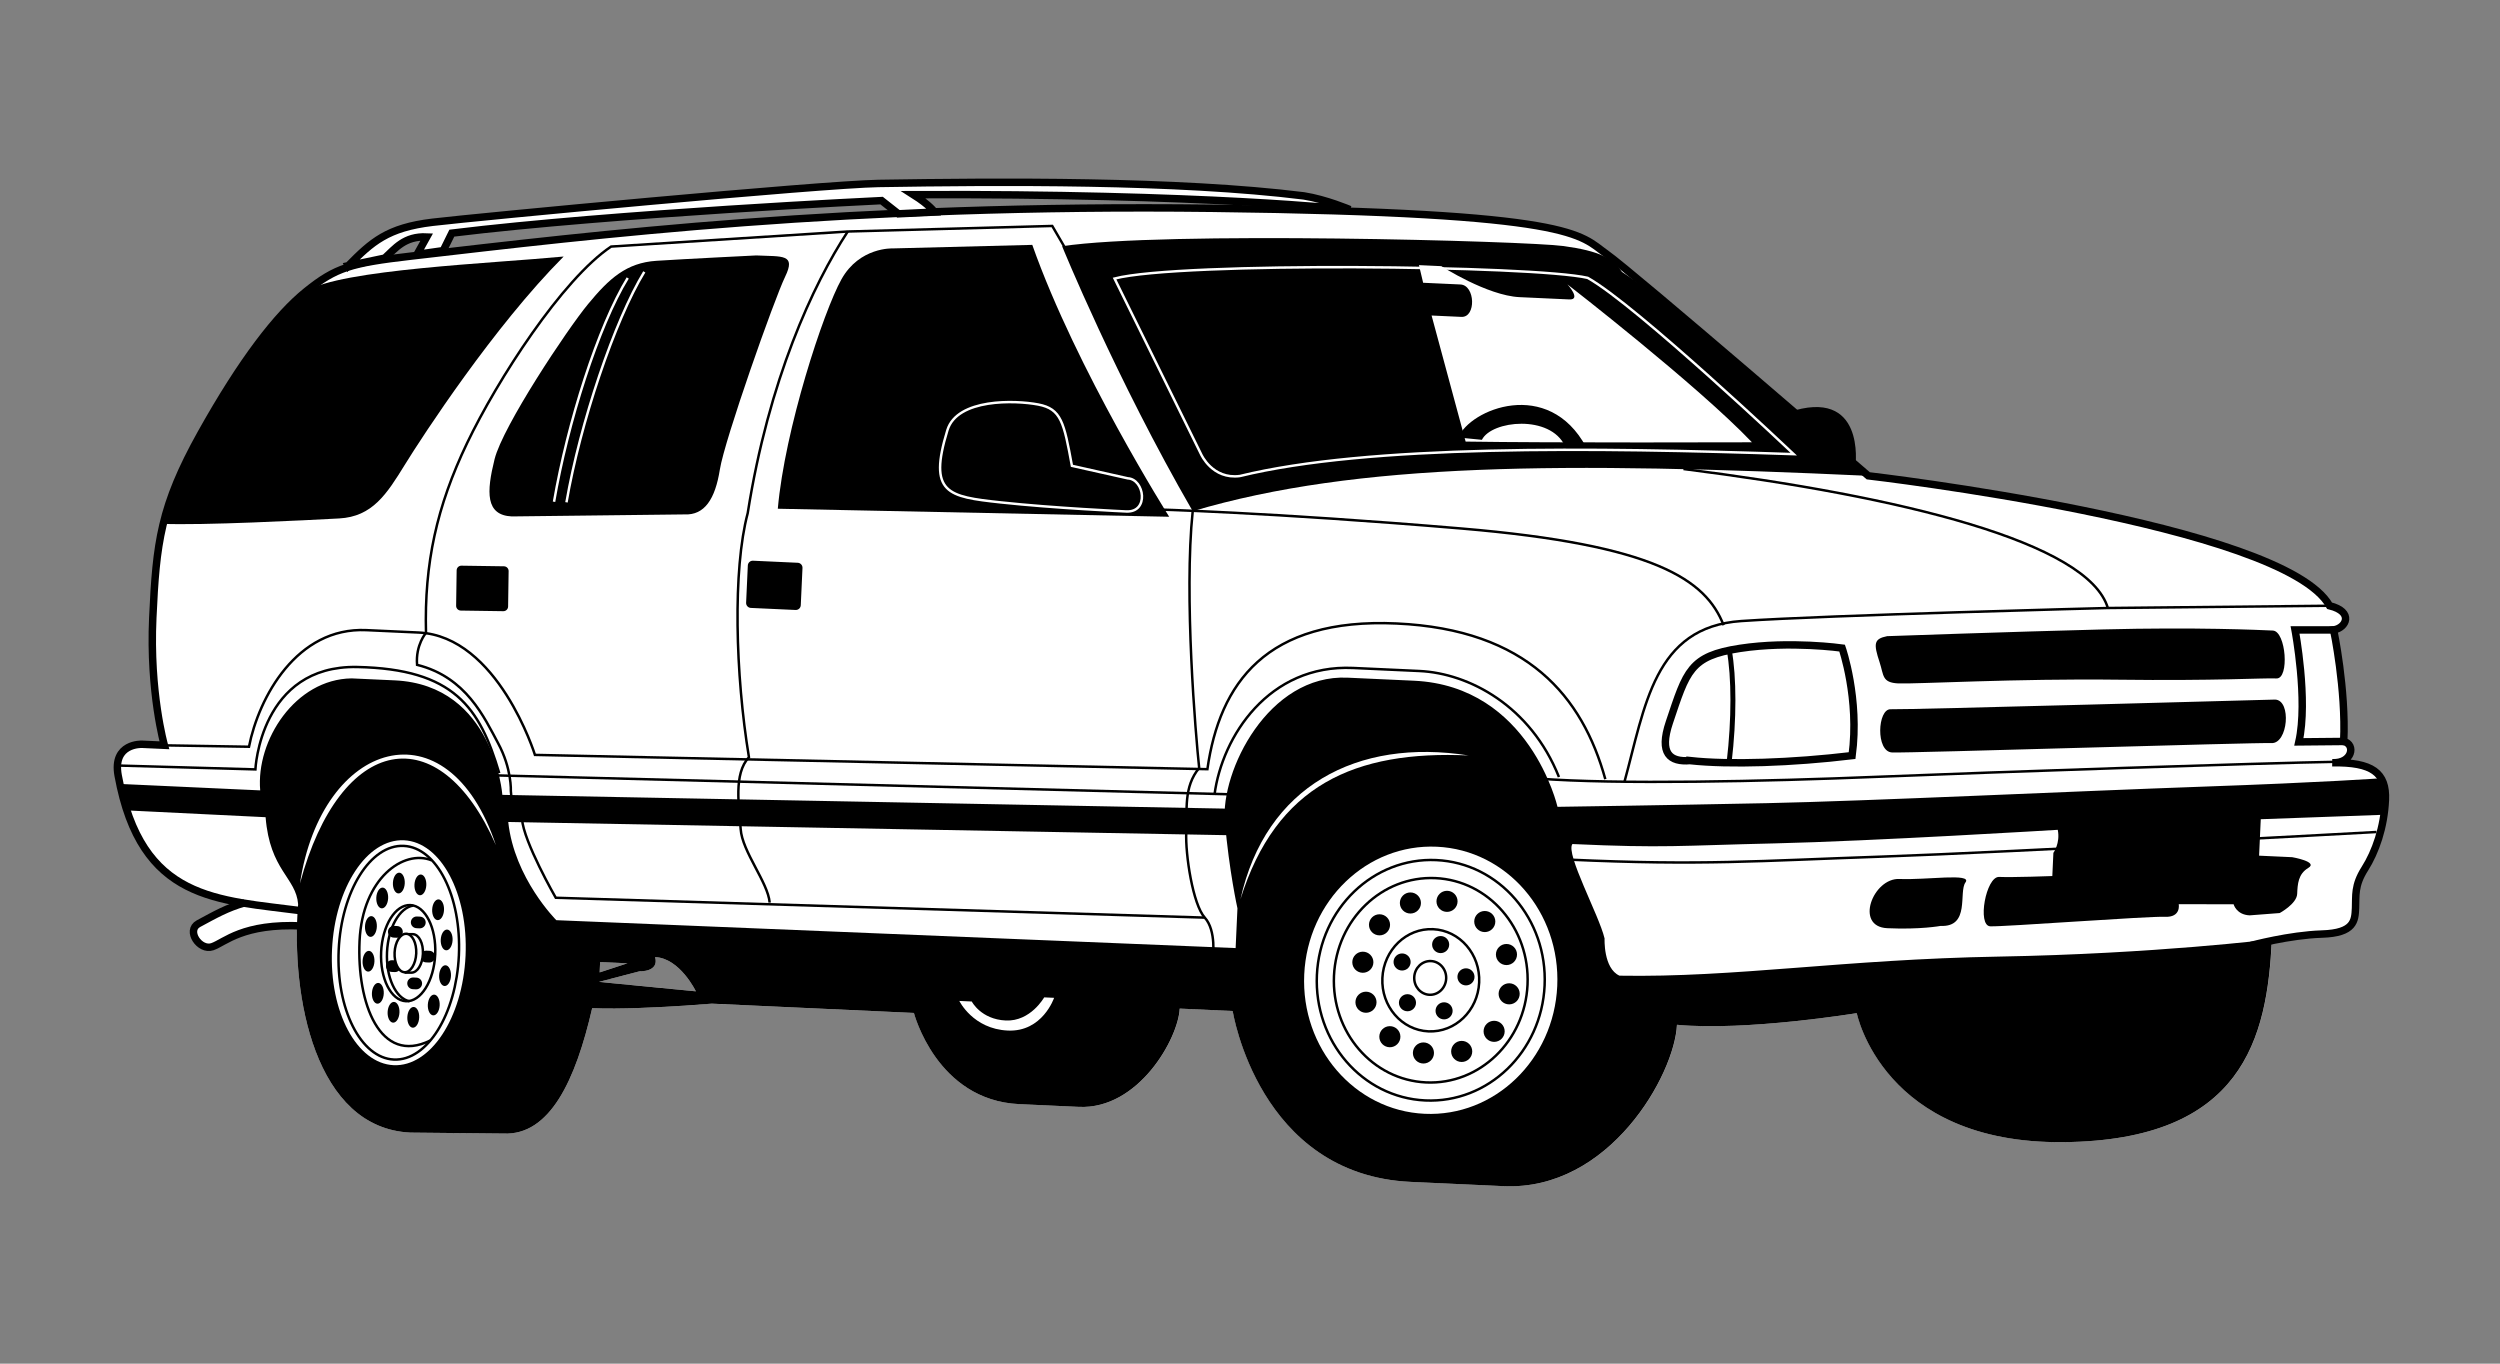 <?xml version="1.0" encoding="UTF-8" standalone="no"?>
<!-- Created with Inkscape (http://www.inkscape.org/) -->
<svg id="svg2" xmlns:rdf="http://www.w3.org/1999/02/22-rdf-syntax-ns#" xmlns="http://www.w3.org/2000/svg" height="54" width="99" version="1.1" xmlns:cc="http://creativecommons.org/ns#" xmlns:dc="http://purl.org/dc/elements/1.1/">
 <rect width="100%" height="100%" fill="#808080" stroke="none"/>
 <g id="g3491">
  <g id="g3871">
   <g id="g4614">
    <g id="g5219">
     <g id="g5689">
      <g id="g6406">
       <g id="g7263">
        <g id="g8053">
         <g id="g8717">
          <g id="g9406">
           <g id="g9898">
            <g id="g10207">
             <rect id="rect2990" opacity="0" height="54" width="99" y="0" x="0"/>
             <g id="layer1" transform="translate(240.589,-29.406)">
              <g id="logo12" transform="matrix(0.197,0,0,0.197,-236.089,36.477)">
               <path id="path79751" d="m26.318,145.59c-3.513,1.006-5.858,2.349-9.259,4.183-2.566,1.384,0.247,5.517,2.791,4.633,2.447-0.851,5.791-4.439,16.713-4.22l0.301-0.036c-0.472,18.131,5.098,40.81,22.812,41.624l18.677,0.191c9.323,0.428,14.505-10.679,17.842-25.208,5.502,0.253,13.73-0.177,18.998-0.525l-0.193-3.054-17.395-1.695,0.184-3.996,5.494,0.252-7.945,2.604,0.788,1.511,9.585-2.503s3.996,0.184,3.134-2.859c4.995,0.229,8.192,6.883,8.192,6.883l-2.037-0.197,0.193,3.054c2.641-0.179,5.068-0.371,5.068-0.371l40.624,1.867s4.532,17.56,21.181,18.324l11.987,0.551c11.987,0.551,19.986-13.763,20.261-19.757l10.655,0.49s5.16,32.938,35.794,34.345l18.647,0.857c21.311,0.979,34.399-22.444,34.858-32.434,13.955,1.308,36.146-2.344,36.146-2.344s5.22,26.281,41.52,25.933c35.919-0.344,40.96-20.655,41.905-40.563l0.328-0.012c2.768-0.555,6.412-1.147,9.741-1.25,6.516-0.201,6.631-2.698,6.746-5.196,0.115-2.497-0.293-4.518,1.866-7.922,2.158-3.404,3.886-8.331,4.139-13.824,0.252-5.494-2.652-7.63-10.667-7.498,3.996,0.184,4.767-3.667,2.292-4.282,0.482-10.489-2.03-22.417-2.03-22.417,2.521-0.385,4.135-3.631-0.813-4.86-9.255-16.442-92.731-26.117-92.731-26.117s-47.339-40.882-52.673-44.631c-5.35-3.739-5.64-8.257-79.18-9.133-73.53-0.876-123.87,5.321-161.11,9.616-12.085,1.394-15.122,2.308-21.012,7.043-5.89,4.734-12.986,13.918-21.166,28.558s-9.024,22.109-9.712,37.093,2.326,25.633,2.326,25.633l-4.495-0.207s-5.994-0.275-4.793,6.287c3.474,18.997,12.924,23.526,24.782,25.576l0.626,0.013z" fill="#FFF"/>
               <path id="path79753" d="m115,163.18,2.038,0.199s-3.198-6.654-8.192-6.883c0.861,3.042-3.134,2.859-3.134,2.859l-9.585,2.503-0.788-1.511,7.945-2.604-5.494-0.252-0.184,3.996,17.394,1.693,0.193,3.054c-5.268,0.348-13.496,0.778-18.998,0.525-3.337,14.529-8.519,25.636-17.842,25.208l-18.684-0.19c-19.146-0.88-24.105-27.3-22.583-45.92-0.421-5.36-5.695-6.77-6.538-17.48l-27.554-1.35s-1.333-2.21-1.503-5.328l27.97,1.285c-0.873-10.05,7.034-22.367,18.386-22.513l8.657,0.398c19.979,0.918,21.633,23.017,21.633,23.017l148.69,2.828-0.245,5.328-147.26-2.706c1.213,11.321,9.665,19.741,9.665,19.741l136.55,5.607c0.184-3.996,0.367-7.992,0.367-7.992s-1.662-7.417-2.534-17.468c-0.873-10.05,8.702-29.631,24.685-28.897l13.319,0.612c23.309,1.071,28.866,25.351,28.866,25.351s22.038-0.322,42.078-0.736,62.845-2.451,87.577-3.317,35.905-1.693,35.905-1.693,1.438,2,0.563,7.342l-24.756,0.896-0.337,7.326,6.66,0.306s5.297,0.911,3.238,2.15c-2.059,1.24-2.15,3.238-2.243,5.236-0.092,1.998-3.513,3.843-3.513,3.843l-6.049,0.464c-2.664-0.123-3.213-2.224-3.213-2.224l-11.037-0.026s0.543,2.694-2.786,2.542c-3.33-0.153-32.434,2.033-35.098,1.91s-0.873-10.05,1.791-9.928c2.664,0.123,10.686-0.176,10.686-0.176l0.214-4.662s1.423-1.937,0.88-4.631c0,0-37.477,2.282-56.851,2.727-19.374,0.444-22.068,0.988-40.715,0.131-1.424,1.937,5.351,14.261,6.469,18.983,0,0-0.275,5.994,2.993,7.479,23.339,0.405,44.864-3.277,76.255-3.837s54.884-3.484,54.884-3.484c-0.918,19.979-5.862,40.439-41.916,40.785-36.299,0.348-41.52-25.933-41.52-25.933s-22.191,3.652-36.146,2.344c-0.459,9.989-13.547,33.413-34.858,32.434l-18.647-0.857c-30.634-1.408-35.794-34.345-35.794-34.345l-10.655-0.49c-0.275,5.994-8.274,20.308-20.261,19.757l-11.987-0.551c-16.65-0.77-21.18-18.33-21.18-18.33l-40.624-1.867s-2.427,0.192-5.068,0.371l-0.18-3.06z"/>
               <path id="path79755" d="m367.25,150.23c5.994,0.275,3.576-6.813,5-8.75s-7.93-0.443-13.258-0.688-9.117,9.591-2.457,9.897,10.715-0.459,10.715-0.459z"/>
               <path id="path79757" d="m356.5,91.984c-2.694,0.543-2.75,1.5-1.513,5.25,0.861,2.61,0.433,4.097,3.763,4.25s23.991-1.002,44-0.75,29.336-0.373,32-0.25,1.943-9.506-0.721-9.628c-2.664-0.123-15.317-0.704-34.025-0.229s-43.504,1.357-43.504,1.357z"/>
               <path id="path79759" d="m434.5,104.73c3.33,0.153,2.58,8.903-0.75,8.75s-72.929,2.037-76.259,1.884-2.932-8.811-0.269-8.688c2.665,0.123,77.278-1.946,77.278-1.946z"/>
               <path id="path79761" d="m9.668,69.396c7.992,0.367,28.97-0.713,35.66-1.073s9.568-4.899,13.173-10.74,17.964-27.871,31.957-41.91c-14.077,1.355-44.942,2.594-51.707,6.967-7.75,5.011-25.807,33.56-29.083,46.756z"/>
               <path id="path79763" d="m80.049,67.917,34.722-0.407c3.996,0.184,6.146-3.054,7.088-9.017s10.915-34.201,13.126-38.771c2.212-4.57-0.482-4.026-5.81-4.271,0,0-14.046,0.689-20.07,1.08s-9.507,3.567-13.748,8.711c-4.24,5.144-17.146,24.572-18.784,31.17-1.638,6.599-1.852,11.26,3.476,11.505z"/>
               <path id="path79765" d="m156.6,14.042s-6.66-0.306-10.295,6.201-11.397,30.175-12.797,46.127l78.674,1.613s-18.663-29.554-27.52-54.653l-28.05,0.712z"/>
               <path id="path79767" d="m190.66,13.604s10.794,26.523,26.25,53.26c33.152-9.822,74.533-9.922,135.8-7.107,0,0-32.013-29.5-49.504-40.981-1.875-2.756-4.478-4.21-11.773-5.212-7.295-1.003-80.611-3.037-100.77,0.04z"/>
               <path id="path79769" d="m336.61,47.005,13.526,10.632s2.066-15.922-13.526-10.632z"/>
               <path id="path79771" d="m137.08,86.721c0.552,0.025,1.02-0.401,1.045-0.953l0.345-7.492c0.025-0.552-0.402-1.02-0.953-1.044l-8.991-0.414c-0.551-0.025-1.019,0.401-1.044,0.953l-0.344,7.492c-0.025,0.552,0.401,1.02,0.953,1.045l8.989,0.413z"/>
               <path id="path79773" d="m78.331,86.965c0.525,0.008,0.957-0.411,0.964-0.936l0.104-7.124c0.008-0.524-0.411-0.956-0.936-0.964l-8.549-0.125c-0.524-0.007-0.956,0.412-0.964,0.936l-0.104,7.124c-0.007,0.525,0.412,0.957,0.936,0.964l8.549,0.125z"/>
               <path id="path79775" d="M38.197,147.24c-17.412-2.3-32.658-1.92-37.288-27.24-1.2-6.562,4.793-6.287,4.793-6.287l4.495,0.207s-3.014-10.649-2.326-25.633,1.532-22.453,9.713-37.093c8.18-14.64,15.276-23.824,21.166-28.558,5.89-4.735,8.927-5.649,21.012-7.043,37.236-4.295,87.573-10.491,161.11-9.615,73.536,0.876,73.829,5.395,79.163,9.143,5.333,3.749,52.673,44.631,52.673,44.631s83.476,9.675,92.731,26.117c4.949,1.229,3.334,4.475,0.813,4.86,0,0,2.512,11.928,2.03,22.417,2.475,0.614,1.704,4.465-2.292,4.282,8.015-0.132,10.919,2.003,10.667,7.498-0.252,5.494-1.98,10.42-4.139,13.824s-1.751,5.425-1.866,7.922c-0.115,2.498-0.229,4.995-6.746,5.196s-14.239,2.278-14.239,2.278" stroke="#000" stroke-width="1.5" fill="none"/>
               <path id="path79777" d="m262.39,17.401,4.495,0.207s9.237,5.93,15.73,6.229,9.989,0.459,9.989,0.459c2.498,0.115-0.362-3.02-0.362-3.02s26.099,20.219,37.082,31.735c0,0-40.549,0.139-57.553-0.142l-6.844-25.34,5.994,0.275c2.997,0.138,2.796-6.378-0.201-6.516l-7.492-0.344-0.838-3.543z" fill="#FFF"/>
               <path id="path79779" d="m270.31,52.05c2.262-5.652,18.078-12.183,25.688,1.931l-4.246-0.195c-2.959-6.393-14.777-5.184-16.709-1.269l-4.73-0.467z"/>
               <path id="path79781" d="m286.18,120.6c15.96,1.234,45.521,0.59,68.587-0.352,23.067-0.942,76.986-2.764,92.236-3.014" stroke="#000" stroke-width="0.5" fill="none"/>
               <path id="path79783" d="m303.66,121.4c4.208-15.323,5.941-31.26,23.514-32.454,17.573-1.195,73.697-2.62,73.697-2.62l44.567-0.455" stroke="#000" stroke-width="0.5" fill="none"/>
               <path id="path79785" d="M323.63,89.787c-3.58-9.174-13.77-16.149-52.66-19.437-38.89-3.289-62.39-3.868-62.39-3.868" stroke="#000" stroke-width="0.5" fill="none"/>
               <path id="path79787" d="m220.96,156.64s0.752-5.471-1.631-8.083c-2.382-2.612-3.921-12.693-3.715-17.188s-0.585-9.036,2.595-12.894c-0.701-6.539-3.078-34.677-1.299-51.613" stroke="#000" stroke-width="0.5" fill="none"/>
               <path id="path79789" d="m361.88,130.84c0.552,0.019,1.02-0.292,1.045-0.695l0.184-2.913c0.025-0.402-0.401-0.743-0.953-0.761l-17.027,0.159c-0.552-0.019-1.02,0.292-1.045,0.695l-0.184,2.913c-0.025,0.402,0.401,0.743,0.953,0.762l17.027-0.16z" stroke="#000" stroke-width="0.5" fill="none"/>
               <path id="path79791" d="m452.07,126.14c0.552-0.008,1.006-0.309,1.016-0.671l0.066-2.627c0.009-0.363-0.431-0.65-0.982-0.642l-11.006,0.707c-0.552,0.008-1.007,0.309-1.016,0.671l-0.066,2.627c-0.009,0.363,0.431,0.65,0.982,0.642l11.006-0.707z" stroke="#000" stroke-width="0.5" fill="none"/>
               <path id="path79793" d="m316.88,117c-4.019,0.316-6.276-1.375-4.151-7.698,3.479-10.351,4.116-13.325,14.197-14.864s20.524-0.058,20.524-0.058,3.537,10.173,2.01,21.615c-12.079,1.447-24.611,1.872-32.58,1.005z" stroke="#000" stroke-width="1.5" fill="none"/>
               <path id="path79795" d="m446.25,90.734h-7.75s2.656,14.081,0.767,22.503l9.013-0.086" stroke="#000" stroke-width="1.5" fill="none"/>
               <path id="path79797" d="m315.56,58.384c43.792,5.516,81.408,14.752,85.306,27.945" stroke="#000" stroke-width="0.5" fill="none"/>
               <path id="path79799" d="m292.44,136.9c26.971,1.239,38.028,0.246,63.093-0.604s99.33-4.946,99.33-4.946" stroke="#000" stroke-width="0.5" fill="none"/>
               <ellipse id="ellipse79801" d="m 291.66,161.16 c 0,14.058 -12.03,25.455 -26.87,25.455 -14.84,0 -26.87,-11.397 -26.87,-25.455 0,-14.058 12.03,-25.455 26.87,-25.455 14.84,0 26.87,11.397 26.87,25.455 z" cx="264.79" cy="161.16" rx="26.87" ry="25.455" transform="matrix(-0.046,0.999,-0.999,-0.046,437.937,-95.958)" fill="#FFF"/>
               <ellipse id="ellipse79803" d="m 288.972,161.16 c 0,12.653 -10.827,22.91 -24.182,22.91 -13.355,0 -24.182,-10.257 -24.182,-22.91 0,-12.653 10.827,-22.91 24.182,-22.91 13.355,0 24.182,10.257 24.182,22.91 z" cx="264.79" cy="161.16" rx="24.182" ry="22.91" transform="matrix(-0.046,0.999,-0.999,-0.046,437.94,-95.956)" stroke="#000" stroke-width="0.5" fill="none"/>
               <ellipse id="ellipse79805" d="m 285.345,161.16 c 0,10.755 -9.203,19.473 -20.555,19.473 -11.352,0 -20.555,-8.718 -20.555,-19.473 0,-10.755 9.203,-19.473 20.555,-19.473 11.352,0 20.555,8.718 20.555,19.473 z" cx="264.79" cy="161.16" rx="20.555" ry="19.473" transform="matrix(-0.046,0.999,-0.999,-0.046,437.94,-95.956)" stroke="#000" stroke-width="0.5" fill="none"/>
               <ellipse id="ellipse79807" d="m 275.068,161.16 c 0,5.378 -4.602,9.737 -10.278,9.737 -5.676,0 -10.278,-4.359 -10.278,-9.737 0,-5.378 4.602,-9.737 10.278,-9.737 5.676,0 10.278,4.359 10.278,9.737 z" cx="264.79" cy="161.16" rx="10.278" ry="9.737" transform="matrix(-0.046,0.999,-0.999,-0.046,437.943,-95.954)" stroke="#000" stroke-width="0.5" fill="none"/>
               <ellipse id="ellipse79809" d="m 268.072,160.68 c 0,1.774 -1.519,3.213 -3.392,3.213 -1.873,0 -3.392,-1.439 -3.392,-3.213 0,-1.774 1.519,-3.213 3.392,-3.213 1.873,0 3.392,1.439 3.392,3.213 z" cx="264.68" cy="160.68" rx="3.392" ry="3.213" transform="matrix(-0.046,0.999,-0.999,-0.046,437.345,-96.34)" stroke="#000" stroke-width="0.5" fill="none"/>
               <circle id="circle79811" d="m 270.151,145.29 c 0,1.171 -0.95,2.121 -2.121,2.121 -1.171,0 -2.121,-0.95 -2.121,-2.121 0,-1.171 0.95,-2.121 2.121,-2.121 1.171,0 2.121,0.95 2.121,2.121 z" cx="268.03" cy="145.29" r="2.121"/>
               <circle id="circle79813" d="m 277.741,149.35 c 0,1.171 -0.95,2.121 -2.121,2.121 -1.171,0 -2.121,-0.95 -2.121,-2.121 0,-1.171 0.95,-2.121 2.121,-2.121 1.171,0 2.121,0.95 2.121,2.121 z" cx="275.62" cy="149.35" r="2.121"/>
               <circle id="circle79815" d="m 282.101,155.98 c 0,1.171 -0.95,2.121 -2.121,2.121 -1.171,0 -2.121,-0.95 -2.121,-2.121 0,-1.171 0.95,-2.121 2.121,-2.121 1.171,0 2.121,0.95 2.121,2.121 z" cx="279.98" cy="155.98" r="2.121"/>
               <circle id="circle79817" d="m 282.641,163.88 c 0,1.171 -0.95,2.121 -2.121,2.121 -1.171,0 -2.121,-0.95 -2.121,-2.121 0,-1.171 0.95,-2.121 2.121,-2.121 1.171,0 2.121,0.95 2.121,2.121 z" cx="280.52" cy="163.88" r="2.121"/>
               <circle id="circle79819" d="m 279.621,171.42 c 0,1.171 -0.95,2.121 -2.121,2.121 -1.171,0 -2.121,-0.95 -2.121,-2.121 0,-1.171 0.95,-2.121 2.121,-2.121 1.171,0 2.121,0.95 2.121,2.121 z" cx="277.5" cy="171.42" r="2.121"/>
               <circle id="circle79821" d="m 273.101,175.46 c 0,1.171 -0.95,2.121 -2.121,2.121 -1.171,0 -2.121,-0.95 -2.121,-2.121 0,-1.171 0.95,-2.121 2.121,-2.121 1.171,0 2.121,0.95 2.121,2.121 z" cx="270.98" cy="175.46" r="2.121"/>
               <circle id="circle79823" d="m 265.411,175.77 c 0,1.171 -0.95,2.121 -2.121,2.121 -1.171,0 -2.121,-0.95 -2.121,-2.121 0,-1.171 0.95,-2.121 2.121,-2.121 1.171,0 2.121,0.95 2.121,2.121 z" cx="263.29" cy="175.77" r="2.121"/>
               <circle id="circle79825" d="m 258.661,172.5 c 0,1.171 -0.95,2.121 -2.121,2.121 -1.171,0 -2.121,-0.95 -2.121,-2.121 0,-1.171 0.95,-2.121 2.121,-2.121 1.171,0 2.121,0.95 2.121,2.121 z" cx="256.54" cy="172.5" r="2.121"/>
               <circle id="circle79827" d="m 253.861,165.57 c 0,1.171 -0.95,2.121 -2.121,2.121 -1.171,0 -2.121,-0.95 -2.121,-2.121 0,-1.171 0.95,-2.121 2.121,-2.121 1.171,0 2.121,0.95 2.121,2.121 z" cx="251.74" cy="165.57" r="2.121"/>
               <circle id="circle79829" d="m 253.231,157.53 c 0,1.171 -0.95,2.121 -2.121,2.121 -1.171,0 -2.121,-0.95 -2.121,-2.121 0,-1.171 0.95,-2.121 2.121,-2.121 1.171,0 2.121,0.95 2.121,2.121 z" cx="251.11" cy="157.53" r="2.121"/>
               <circle id="circle79831" d="m 256.581,150.01 c 0,1.171 -0.95,2.121 -2.121,2.121 -1.171,0 -2.121,-0.95 -2.121,-2.121 0,-1.171 0.95,-2.121 2.121,-2.121 1.171,0 2.121,0.95 2.121,2.121 z" cx="254.46" cy="150.01" r="2.121"/>
               <circle id="circle79833" d="m 262.791,145.62 c 0,1.171 -0.95,2.121 -2.121,2.121 -1.171,0 -2.121,-0.95 -2.121,-2.121 0,-1.171 0.95,-2.121 2.121,-2.121 1.171,0 2.121,0.95 2.121,2.121 z" cx="260.67" cy="145.62" r="2.121"/>
               <circle id="circle79835" d="m 268.468,153.98 c 0,0.949 -0.769,1.718 -1.718,1.718 -0.949,0 -1.718,-0.769 -1.718,-1.718 0,-0.949 0.769,-1.718 1.718,-1.718 0.949,0 1.718,0.769 1.718,1.718 z" cx="266.75" cy="153.98" r="1.718"/>
               <circle id="circle79837" d="m 273.558,160.47 c 0,0.949 -0.769,1.718 -1.718,1.718 -0.949,0 -1.718,-0.769 -1.718,-1.718 0,-0.949 0.769,-1.718 1.718,-1.718 0.949,0 1.718,0.769 1.718,1.718 z" cx="271.84" cy="160.47" r="1.718"/>
               <circle id="circle79839" d="m 269.158,167.3 c 0,0.949 -0.769,1.718 -1.718,1.718 -0.949,0 -1.718,-0.769 -1.718,-1.718 0,-0.949 0.769,-1.718 1.718,-1.718 0.949,0 1.718,0.769 1.718,1.718 z" cx="267.44" cy="167.3" r="1.718"/>
               <circle id="circle79841" d="m 261.798,165.67 c 0,0.949 -0.769,1.718 -1.718,1.718 -0.949,0 -1.718,-0.769 -1.718,-1.718 0,-0.949 0.769,-1.718 1.718,-1.718 0.949,0 1.718,0.769 1.718,1.718 z" cx="260.08" cy="165.67" r="1.718"/>
               <circle id="circle79843" d="m 260.718,157.48 c 0,0.949 -0.769,1.718 -1.718,1.718 -0.949,0 -1.718,-0.769 -1.718,-1.718 0,-0.949 0.769,-1.718 1.718,-1.718 0.949,0 1.718,0.769 1.718,1.718 z" cx="259" cy="157.48" r="1.718"/>
               <path id="path79845" d="M290.53,120.3c-5.68-14.28-18.06-20.851-28.05-21.31l-13.32-0.612c-16.981-0.78-26.328,13.806-27.862,25.414" stroke="#000" stroke-width="0.5" fill="none"/>
               <path id="path79847" d="m299.85,120.73c-4.578-16.561-15.635-30.082-41.94-31.291-26.305-1.208-35.59,12.045-38.05,29.284l-135.17-2.87s-7.412-23.865-23.395-24.599l-10.489-0.48c-13.985-0.643-21.643,13.519-23.601,23.439l-17.005-0.28" stroke="#000" stroke-width="0.5" fill="none"/>
               <path id="path79849" d="m147.58,10.624c-6.998,10.69-15.885,29.802-20.121,56.635-3.025,11.373-2.491,32.419,0.248,49.063-3.157,3.358-1.958,9.92-1.665,14.438s5.512,10.764,5.828,14.783" stroke="#000" stroke-width="0.5" fill="none"/>
               <path id="path79851" d="M219.32,148.56,88.873,144.57s-6.488-11.31-6.781-15.828c-1.975-0.591-2.245-5.609-2.245-5.609s0.207-4.495-2.561-9.627c-2.767-5.13-6.396-13.3-16.293-15.759-0.316-4.019,1.796-6.424,1.796-6.424-0.356-14.019,2.169-25.415,8.261-38.149,6.09-12.733,19.14-32.948,28.95-39.504l47.581-3.027,41.094-1.115,5.325,9.142" stroke="#000" stroke-width="0.5" fill="none"/>
               <line id="line79853" stroke-width="0.5" x1="75.99" x2="224.97" stroke="#000" y1="119.95" y2="123.79" fill="none"/>
               <path id="path79855" d="m0.501,117.98,27.993,0.786s0.964-20.978,20.466-20.582,24.652,8.14,28.55,21.333" stroke="#000" stroke-width="0.5" fill="none"/>
               <path id="path79857" d="m26.318,145.59c-3.513,1.006-5.858,2.349-9.259,4.183-2.566,1.384,0.247,5.517,2.791,4.633,2.543-0.884,6.057-4.727,18.043-4.176" stroke="#000" stroke-width="1.5" fill="none"/>
               <path id="path79859" d="M103.34,19.984c-5.958,9.737-12.081,29.094-14.814,44.985" stroke="#FFF" stroke-width="0.5" fill="none"/>
               <path id="path79861" d="m106.67,18.754c-5.953,9.737-12.911,30.439-15.643,46.33" stroke="#FFF" stroke-width="0.5" fill="none"/>
               <path id="path79863" d="m47.161,17.522c4.725-4.788,7.859-7.647,16.918-8.733,9.06-1.085,78.163-7.615,89.672-7.805,24.043-0.397,60.119-0.668,85.5,2.5,4.472,0.706,9.25,2.75,9.25,2.75s-29-3.25-87.75-3c3.404,2.159,4.25,3.5,4.25,3.5l-7.246,0.353-3.382-2.658s-53.672,2.539-86.39,6.542l-1.732,3.514-5.25,0.75,1.942-3.494c-4.496-0.207-6.352,2.338-8.442,4.244-2.021,0.407-7.34,1.537-7.34,1.537z" stroke="#000" stroke-width="1.5" fill="#FFF"/>
               <ellipse id="ellipse79865" d="m 79.959,155.63 c 0,7.42 -10.13,13.435 -22.627,13.435 -12.497,0 -22.627,-6.015 -22.627,-13.435 0,-7.42 10.13,-13.435 22.627,-13.435 12.497,0 22.627,6.015 22.627,13.435 z" cx="57.332" cy="155.63" rx="22.627" ry="13.435" transform="matrix(-0.046,0.999,-0.999,-0.046,215.432,105.504)" fill="#FFF"/>
               <path id="path79867" d="m226.5,144.89c5.051-22.792,23.514-32.455,45.875-28.924-22.844-1.05-38.717,5.952-45.875,28.924z" fill="#FFF"/>
               <path id="path79869" d="M37.451,141.7c4.328-28.83,29.714-36.67,39.394-7.7-11.344-26.02-31.298-22.4-39.394,7.7z" fill="#FFF"/>
               <ellipse id="ellipse79871" d="m 59.431,141.62 c 0,0.659 -0.935,1.193 -2.088,1.193 -1.153,0 -2.088,-0.534 -2.088,-1.193 0,-0.659 0.935,-1.193 2.088,-1.193 1.153,0 2.088,0.534 2.088,1.193 z" cx="57.343" cy="141.62" rx="2.088" transform="matrix(-0.046,0.999,-0.999,-0.046,201.446,90.843)" ry="1.193"/>
               <ellipse id="ellipse79873" d="m 63.756,141.98 c 0,0.659 -0.935,1.193 -2.088,1.193 -1.153,0 -2.088,-0.534 -2.088,-1.193 0,-0.659 0.935,-1.193 2.088,-1.193 1.153,0 2.088,0.534 2.088,1.193 z" cx="61.668" cy="141.98" rx="2.088" transform="matrix(-0.046,0.999,-0.999,-0.046,206.336,86.906)" ry="1.193"/>
               <ellipse id="ellipse79875" d="m 67.325,146.99 c 0,0.659 -0.935,1.193 -2.088,1.193 -1.153,0 -2.088,-0.534 -2.088,-1.193 0,-0.659 0.935,-1.193 2.088,-1.193 1.153,0 2.088,0.534 2.088,1.193 z" cx="65.237" cy="146.99" rx="2.088" transform="matrix(-0.046,0.999,-0.999,-0.046,215.065,88.571)" ry="1.193"/>
               <ellipse id="ellipse79877" d="m 69.048,153.07 c 0,0.659 -0.935,1.193 -2.088,1.193 -1.153,0 -2.088,-0.534 -2.088,-1.193 0,-0.659 0.935,-1.193 2.088,-1.193 1.153,0 2.088,0.534 2.088,1.193 z" cx="66.96" cy="153.07" rx="2.088" transform="matrix(-0.046,0.999,-0.999,-0.046,222.939,93.198)" ry="1.193"/>
               <ellipse id="ellipse79879" d="m 68.719,160.23 c 0,0.659 -0.935,1.193 -2.088,1.193 -1.153,0 -2.088,-0.534 -2.088,-1.193 0,-0.659 0.935,-1.193 2.088,-1.193 1.153,0 2.088,0.534 2.088,1.193 z" cx="66.631" cy="160.23" rx="2.088" transform="matrix(-0.046,0.999,-0.999,-0.046,229.754,101.032)" ry="1.193"/>
               <ellipse id="ellipse79881" d="m 66.445,166.13 c 0,0.659 -0.935,1.193 -2.088,1.193 -1.153,0 -2.088,-0.534 -2.088,-1.193 0,-0.659 0.935,-1.193 2.088,-1.193 1.153,0 2.088,0.534 2.088,1.193 z" cx="64.357" cy="166.13" rx="2.088" transform="matrix(-0.046,0.999,-0.999,-0.046,233.271,109.476)" ry="1.193"/>
               <ellipse id="ellipse79883" d="m 62.327,168.61 c 0,0.659 -0.935,1.193 -2.088,1.193 -1.153,0 -2.088,-0.534 -2.088,-1.193 0,-0.659 0.935,-1.193 2.088,-1.193 1.153,0 2.088,0.534 2.088,1.193 z" cx="60.239" cy="168.61" rx="2.088" transform="matrix(-0.046,0.999,-0.999,-0.046,231.441,116.184)" ry="1.193"/>
               <ellipse id="ellipse79885" d="m 58.37,167.6 c 0,0.659 -0.935,1.193 -2.088,1.193 -1.153,0 -2.088,-0.534 -2.088,-1.193 0,-0.659 0.935,-1.193 2.088,-1.193 1.153,0 2.088,0.534 2.088,1.193 z" cx="56.282" cy="167.6" rx="2.088" transform="matrix(-0.046,0.999,-0.999,-0.046,226.287,119.076)" ry="1.193"/>
               <ellipse id="ellipse79887" d="m 55.209,163.78 c 0,0.659 -0.935,1.193 -2.088,1.193 -1.153,0 -2.088,-0.534 -2.088,-1.193 0,-0.659 0.935,-1.193 2.088,-1.193 1.153,0 2.088,0.534 2.088,1.193 z" cx="53.121" cy="163.78" rx="2.088" transform="matrix(-0.046,0.999,-0.999,-0.046,219.169,118.242)" ry="1.193"/>
               <ellipse id="ellipse79889" d="m 53.335,157.35 c 0,0.659 -0.935,1.193 -2.088,1.193 -1.153,0 -2.088,-0.534 -2.088,-1.193 0,-0.659 0.935,-1.193 2.088,-1.193 1.153,0 2.088,0.534 2.088,1.193 z" cx="51.247" cy="157.35" rx="2.088" transform="matrix(-0.046,0.999,-0.999,-0.046,210.785,113.373)" ry="1.193"/>
               <ellipse id="ellipse79891" d="m 53.823,150.37 c 0,0.659 -0.935,1.193 -2.088,1.193 -1.153,0 -2.088,-0.534 -2.088,-1.193 0,-0.659 0.935,-1.193 2.088,-1.193 1.153,0 2.088,0.534 2.088,1.193 z" cx="51.735" cy="150.37" rx="2.088" transform="matrix(-0.046,0.999,-0.999,-0.046,204.317,105.581)" ry="1.193"/>
               <ellipse id="ellipse79893" d="m 56.088,144.63 c 0,0.659 -0.935,1.193 -2.088,1.193 -1.153,0 -2.088,-0.534 -2.088,-1.193 0,-0.659 0.935,-1.193 2.088,-1.193 1.153,0 2.088,0.534 2.088,1.193 z" cx="54" cy="144.63" rx="2.088" transform="matrix(-0.046,0.999,-0.999,-0.046,200.958,97.32)" ry="1.193"/>
               <path id="path79895" d="m60.869,150.69c-0.65-0.03-1.153-0.581-1.123-1.231s0.582-1.153,1.231-1.124l0.625,0.029c0.65,0.03,1.153,0.582,1.123,1.231-0.03,0.65-0.581,1.153-1.231,1.123l-0.625-0.028z"/>
               <path id="path79897" d="m62.77,157.56c-0.65-0.03-1.153-0.582-1.123-1.231,0.03-0.65,0.581-1.153,1.231-1.123l0.625,0.028c0.65,0.03,1.153,0.581,1.123,1.231s-0.581,1.153-1.231,1.123l-0.625-0.03z"/>
               <path id="path79899" d="m60.146,162.95c-0.65-0.03-1.153-0.581-1.124-1.231,0.03-0.65,0.582-1.153,1.231-1.123l0.625,0.028c0.65,0.03,1.153,0.581,1.123,1.231s-0.581,1.153-1.231,1.123l-0.624-0.028z"/>
               <path id="path79901" d="m55.876,159.48c-0.65-0.03-1.153-0.581-1.123-1.231s0.581-1.153,1.231-1.123l0.624,0.029c0.65,0.03,1.153,0.581,1.123,1.231s-0.581,1.153-1.231,1.123l-0.624-0.029z"/>
               <path id="path79903" d="m56.271,152.58c-0.65-0.03-1.153-0.582-1.124-1.231,0.03-0.65,0.582-1.153,1.231-1.123l0.625,0.028c0.65,0.03,1.153,0.581,1.123,1.231s-0.581,1.153-1.231,1.123l-0.624-0.028z"/>
               <path id="path79905" d="m58.842,151.89h1.332c1.201,0.055,2.095,1.83,1.997,3.965-0.098,2.134-1.151,3.82-2.352,3.765h-1.332" stroke="#000" stroke-width="0.5" fill="#FFF"/>
               <ellipse id="ellipse79907" d="m 78.828,155.63 c 0,6.678 -9.624,12.092 -21.496,12.092 -11.872,0 -21.496,-5.414 -21.496,-12.092 0,-6.678 9.624,-12.092 21.496,-12.092 11.872,0 21.496,5.414 21.496,12.092 z" cx="57.332" cy="155.63" rx="21.496" ry="12.092" transform="matrix(-0.046,0.999,-0.999,-0.046,215.431,105.503)" stroke="#000" stroke-width="0.5" fill="none"/>
               <ellipse id="ellipse79909" d="m 68.895,155.72 c 0,3.005 -4.331,5.441 -9.673,5.441 -5.342,0 -9.673,-2.436 -9.673,-5.441 0,-3.005 4.331,-5.441 9.673,-5.441 5.342,0 9.673,2.436 9.673,5.441 z" cx="59.222" cy="155.72" rx="9.673" ry="5.441" transform="matrix(-0.046,0.999,-0.999,-0.046,217.495,103.704)" stroke="#000" stroke-width="0.5" fill="none"/>
               <path id="path79911" d="m60.238,146.14c-2.748,0.398-5.057,4.402-5.286,9.384-0.232,5.053,1.76,9.301,4.521,9.854" stroke="#000" stroke-width="0.5" fill="none"/>
               <path id="path79913" d="m63.926,137.05c-5.597-2.262-13.911,3.542-14.493,16.216-0.577,12.55,4.113,24.966,14.211,20" stroke="#000" stroke-width="0.5" fill="none"/>
               <ellipse id="ellipse79915" d="m 62.533,155.69 c 0,1.202 -1.732,2.176 -3.869,2.176 -2.137,0 -3.869,-0.974 -3.869,-2.176 0,-1.202 1.732,-2.176 3.869,-2.176 2.137,0 3.869,0.974 3.869,2.176 z" cx="58.664" cy="155.69" rx="3.869" ry="2.176" transform="matrix(-0.046,0.999,-0.999,-0.046,216.885,104.233)" stroke="#000" stroke-width="0.5" fill="#FFF"/>
               <path id="path79917" d="m170,165.31,2.498,0.115s1.837,3.588,6.832,3.818,7.721-4.65,7.721-4.65l1.998,0.092s-2.319,6.9-9.312,6.579c-7-0.32-9.74-5.95-9.74-5.95z" fill="#FFF"/>
               <path id="path79919" d="m203.86,60.259c3.33,0.153,4.356,6.874-0.306,6.66,0,0-14.651-0.673-25.276-1.829s-14.571-1.783-10.679-14.505c1.963-6.417,13.625-6.047,18.256-5.167s5.175,3.575,6.775,12.324l11.23,2.517z" stroke-width="0.5" stroke="#FFF"/>
               <path id="path79921" d="m324.75,94.734c1,5.5,1,14,0,22.5" fill="none" stroke="#000"/>
               <path id="path79923" d="m226.41,59.793c-5.54,0.747-7.808-4.363-7.808-4.363l-17.4-35.335c13.169-3.399,84.208-2.637,95.104-0.135,9.76,5.454,41.417,35.438,41.417,35.438-40.479-1.359-85.5-1.926-111.32,4.395z" stroke="#FFF" stroke-width="0.5" fill="none"/>
              </g>
             </g>
            </g>
           </g>
          </g>
         </g>
        </g>
       </g>
      </g>
     </g>
    </g>
   </g>
  </g>
 </g>
</svg>
